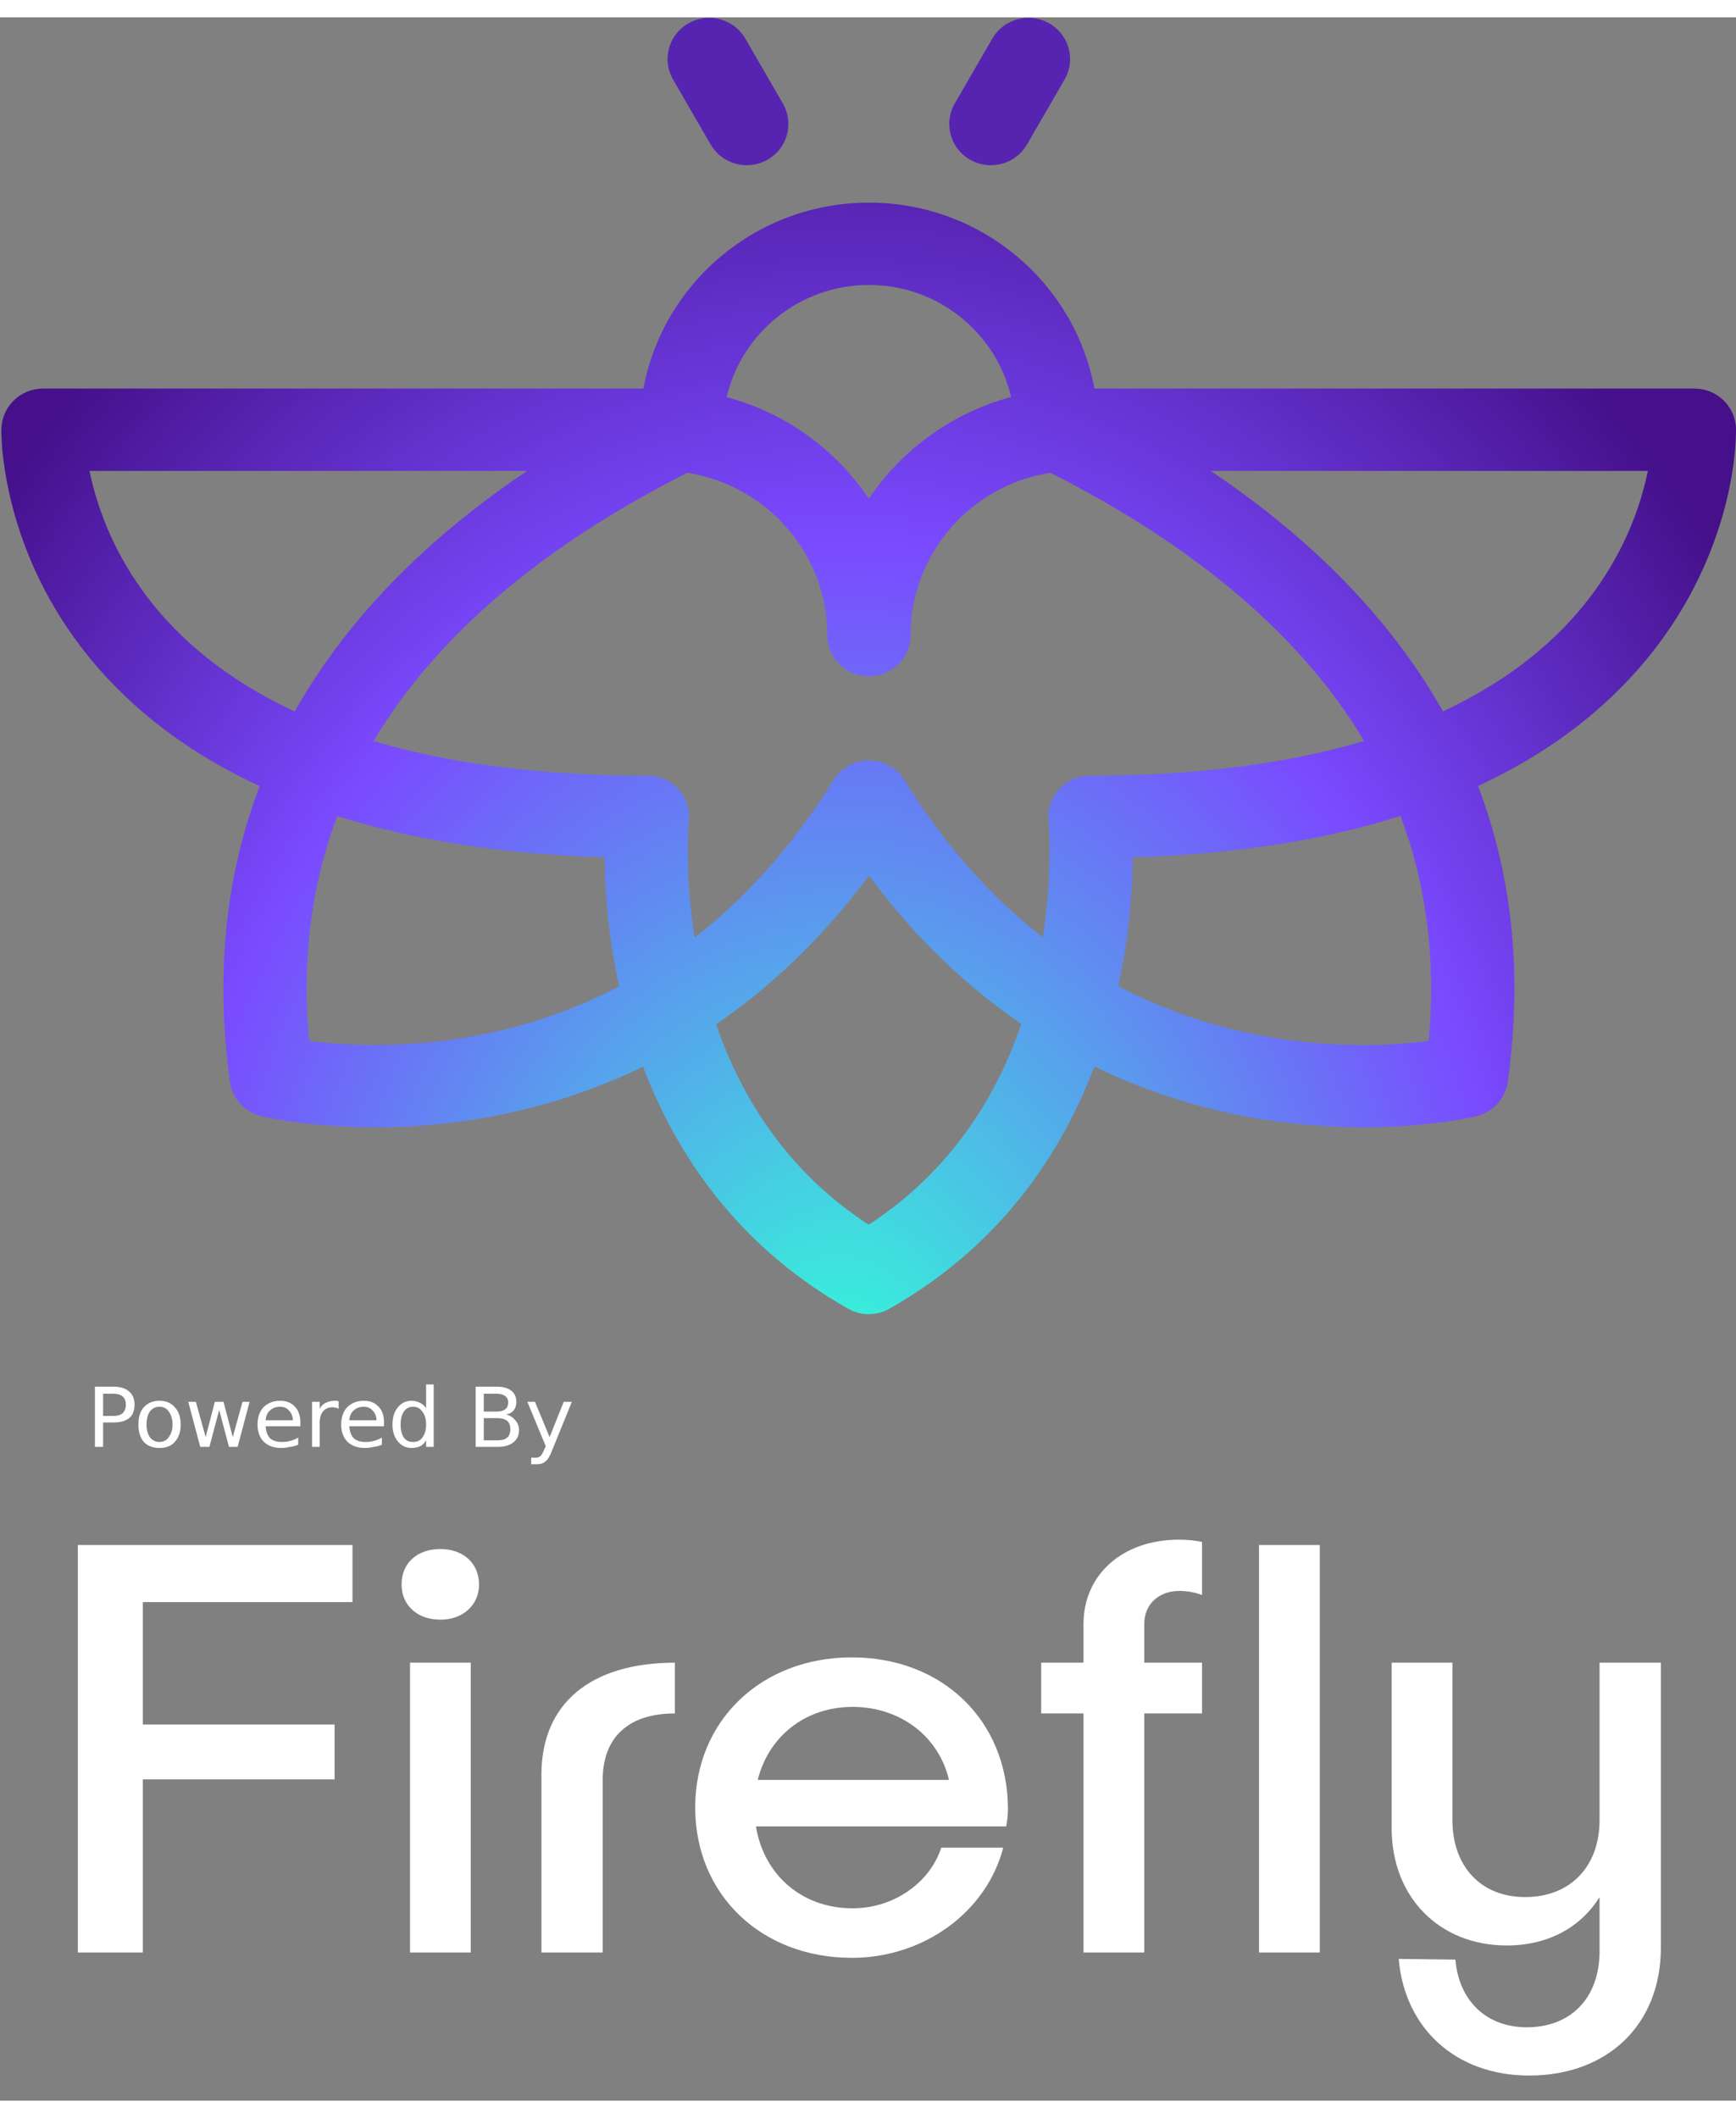 <?xml version="1.0" encoding="UTF-8"?>
<svg xmlns="http://www.w3.org/2000/svg" xmlns:xlink="http://www.w3.org/1999/xlink" width="50px" height="61px" viewBox="0 0 50 60" version="1.1">
<rect x="0" y="0" width="50" height="60" fill="#808080" stroke="none"/>
<defs>
<g>
<symbol overflow="visible" id="glyph0-0">
<path style="stroke:none;" d="M 0.125 0.422 L 0.125 -1.672 L 1.328 -1.672 L 1.328 0.422 Z M 0.25 0.281 L 1.188 0.281 L 1.188 -1.547 L 0.25 -1.547 Z M 0.25 0.281 "/>
</symbol>
<symbol overflow="visible" id="glyph0-1">
<path style="stroke:none;" d="M 0.469 -1.531 L 0.469 -0.891 L 0.766 -0.891 C 0.879 -0.891 0.969 -0.914 1.031 -0.969 C 1.094 -1.031 1.125 -1.113 1.125 -1.219 C 1.125 -1.32 1.094 -1.398 1.031 -1.453 C 0.969 -1.504 0.879 -1.531 0.766 -1.531 Z M 0.234 -1.734 L 0.766 -1.734 C 0.961 -1.734 1.113 -1.688 1.219 -1.594 C 1.32 -1.508 1.375 -1.383 1.375 -1.219 C 1.375 -1.039 1.32 -0.91 1.219 -0.828 C 1.113 -0.742 0.961 -0.703 0.766 -0.703 L 0.469 -0.703 L 0.469 0 L 0.234 0 Z M 0.234 -1.734 "/>
</symbol>
<symbol overflow="visible" id="glyph0-2">
<path style="stroke:none;" d="M 0.734 -1.156 C 0.617 -1.156 0.523 -1.109 0.453 -1.016 C 0.391 -0.922 0.359 -0.797 0.359 -0.641 C 0.359 -0.492 0.391 -0.375 0.453 -0.281 C 0.523 -0.188 0.617 -0.141 0.734 -0.141 C 0.848 -0.141 0.938 -0.188 1 -0.281 C 1.07 -0.375 1.109 -0.492 1.109 -0.641 C 1.109 -0.797 1.07 -0.922 1 -1.016 C 0.938 -1.109 0.848 -1.156 0.734 -1.156 Z M 0.734 -1.328 C 0.922 -1.328 1.066 -1.266 1.172 -1.141 C 1.285 -1.023 1.344 -0.859 1.344 -0.641 C 1.344 -0.43 1.285 -0.266 1.172 -0.141 C 1.066 -0.023 0.922 0.031 0.734 0.031 C 0.547 0.031 0.395 -0.023 0.281 -0.141 C 0.176 -0.266 0.125 -0.43 0.125 -0.641 C 0.125 -0.859 0.176 -1.023 0.281 -1.141 C 0.395 -1.266 0.547 -1.328 0.734 -1.328 Z M 0.734 -1.328 "/>
</symbol>
<symbol overflow="visible" id="glyph0-3">
<path style="stroke:none;" d="M 0.094 -1.297 L 0.312 -1.297 L 0.594 -0.281 L 0.859 -1.297 L 1.109 -1.297 L 1.375 -0.281 L 1.656 -1.297 L 1.859 -1.297 L 1.516 0 L 1.266 0 L 0.984 -1.062 L 0.703 0 L 0.438 0 Z M 0.094 -1.297 "/>
</symbol>
<symbol overflow="visible" id="glyph0-4">
<path style="stroke:none;" d="M 1.359 -0.703 L 1.359 -0.594 L 0.359 -0.594 C 0.367 -0.445 0.41 -0.332 0.484 -0.25 C 0.566 -0.176 0.68 -0.141 0.828 -0.141 C 0.91 -0.141 0.988 -0.148 1.062 -0.172 C 1.145 -0.191 1.223 -0.223 1.297 -0.266 L 1.297 -0.062 C 1.223 -0.031 1.145 -0.008 1.062 0 C 0.977 0.02 0.895 0.031 0.812 0.031 C 0.602 0.031 0.438 -0.023 0.312 -0.141 C 0.188 -0.266 0.125 -0.43 0.125 -0.641 C 0.125 -0.848 0.18 -1.016 0.297 -1.141 C 0.422 -1.266 0.582 -1.328 0.781 -1.328 C 0.957 -1.328 1.098 -1.27 1.203 -1.156 C 1.305 -1.051 1.359 -0.898 1.359 -0.703 Z M 1.141 -0.766 C 1.141 -0.879 1.102 -0.973 1.031 -1.047 C 0.969 -1.117 0.883 -1.156 0.781 -1.156 C 0.656 -1.156 0.555 -1.117 0.484 -1.047 C 0.41 -0.984 0.367 -0.891 0.359 -0.766 Z M 1.141 -0.766 "/>
</symbol>
<symbol overflow="visible" id="glyph0-5">
<path style="stroke:none;" d="M 0.984 -1.094 C 0.961 -1.113 0.938 -1.125 0.906 -1.125 C 0.875 -1.133 0.844 -1.141 0.812 -1.141 C 0.688 -1.141 0.594 -1.098 0.531 -1.016 C 0.469 -0.941 0.438 -0.832 0.438 -0.688 L 0.438 0 L 0.219 0 L 0.219 -1.297 L 0.438 -1.297 L 0.438 -1.094 C 0.477 -1.176 0.535 -1.234 0.609 -1.266 C 0.68 -1.305 0.77 -1.328 0.875 -1.328 C 0.895 -1.328 0.91 -1.328 0.922 -1.328 C 0.941 -1.328 0.961 -1.32 0.984 -1.312 Z M 0.984 -1.094 "/>
</symbol>
<symbol overflow="visible" id="glyph0-6">
<path style="stroke:none;" d="M 1.094 -1.109 L 1.094 -1.797 L 1.312 -1.797 L 1.312 0 L 1.094 0 L 1.094 -0.188 C 1.051 -0.113 0.992 -0.055 0.922 -0.016 C 0.848 0.016 0.766 0.031 0.672 0.031 C 0.516 0.031 0.383 -0.031 0.281 -0.156 C 0.176 -0.281 0.125 -0.441 0.125 -0.641 C 0.125 -0.848 0.176 -1.016 0.281 -1.141 C 0.383 -1.266 0.516 -1.328 0.672 -1.328 C 0.766 -1.328 0.848 -1.305 0.922 -1.266 C 0.992 -1.234 1.051 -1.18 1.094 -1.109 Z M 0.359 -0.641 C 0.359 -0.484 0.391 -0.359 0.453 -0.266 C 0.516 -0.18 0.602 -0.141 0.719 -0.141 C 0.832 -0.141 0.922 -0.18 0.984 -0.266 C 1.055 -0.359 1.094 -0.484 1.094 -0.641 C 1.094 -0.805 1.055 -0.93 0.984 -1.016 C 0.922 -1.109 0.832 -1.156 0.719 -1.156 C 0.602 -1.156 0.516 -1.109 0.453 -1.016 C 0.391 -0.93 0.359 -0.805 0.359 -0.641 Z M 0.359 -0.641 "/>
</symbol>
<symbol overflow="visible" id="glyph0-7">
<path style="stroke:none;" d=""/>
</symbol>
<symbol overflow="visible" id="glyph0-8">
<path style="stroke:none;" d="M 0.469 -0.828 L 0.469 -0.188 L 0.859 -0.188 C 0.984 -0.188 1.078 -0.211 1.141 -0.266 C 1.203 -0.316 1.234 -0.398 1.234 -0.516 C 1.234 -0.617 1.203 -0.695 1.141 -0.75 C 1.078 -0.801 0.984 -0.828 0.859 -0.828 Z M 0.469 -1.531 L 0.469 -1.016 L 0.828 -1.016 C 0.941 -1.016 1.023 -1.035 1.078 -1.078 C 1.141 -1.117 1.172 -1.188 1.172 -1.281 C 1.172 -1.363 1.141 -1.426 1.078 -1.469 C 1.023 -1.508 0.941 -1.531 0.828 -1.531 Z M 0.234 -1.734 L 0.844 -1.734 C 1.02 -1.734 1.156 -1.695 1.25 -1.625 C 1.352 -1.551 1.406 -1.441 1.406 -1.297 C 1.406 -1.191 1.379 -1.109 1.328 -1.047 C 1.273 -0.984 1.203 -0.945 1.109 -0.938 C 1.223 -0.906 1.312 -0.848 1.375 -0.766 C 1.445 -0.691 1.484 -0.598 1.484 -0.484 C 1.484 -0.328 1.426 -0.207 1.312 -0.125 C 1.207 -0.039 1.055 0 0.859 0 L 0.234 0 Z M 0.234 -1.734 "/>
</symbol>
<symbol overflow="visible" id="glyph0-9">
<path style="stroke:none;" d="M 0.781 0.125 C 0.719 0.281 0.656 0.379 0.594 0.422 C 0.539 0.473 0.461 0.5 0.359 0.5 L 0.188 0.5 L 0.188 0.312 L 0.312 0.312 C 0.375 0.312 0.422 0.297 0.453 0.266 C 0.484 0.242 0.52 0.18 0.562 0.078 L 0.609 -0.016 L 0.078 -1.297 L 0.297 -1.297 L 0.719 -0.281 L 1.125 -1.297 L 1.359 -1.297 Z M 0.781 0.125 "/>
</symbol>
</g>
<radialGradient id="radial0" gradientUnits="userSpaceOnUse" cx="0" cy="0" fx="0" fy="0" r="1" gradientTransform="matrix(0,-39.605,32.265,0,24.121,39.423)">
<stop offset="0" style="stop-color:rgb(20%,99.216%,84.706%);stop-opacity:1;"/>
<stop offset="0.615" style="stop-color:rgb(47.843%,29.02%,100%);stop-opacity:1;"/>
<stop offset="1" style="stop-color:rgb(27.059%,6.275%,54.118%);stop-opacity:1;"/>
</radialGradient>
</defs>
<g id="surface1">
<path style=" stroke:none;fill-rule:nonzero;fill:rgb(100%,100%,100%);fill-opacity:1;" d="M 10.152 45.641 L 10.152 43.996 L 2.242 43.996 L 2.242 55.734 L 4.113 55.734 L 4.113 50.746 L 9.637 50.746 L 9.637 49.168 L 4.113 49.168 L 4.113 45.641 Z M 13.797 45.133 C 13.797 44.52 13.336 44.113 12.684 44.113 C 12.012 44.113 11.566 44.52 11.566 45.133 C 11.566 45.727 12.012 46.148 12.684 46.148 C 13.336 46.148 13.797 45.727 13.797 45.133 Z M 11.809 47.387 L 11.809 55.734 L 13.559 55.734 L 13.559 47.387 Z M 17.359 55.734 L 17.359 50.762 C 17.359 49.508 18.133 48.848 19.438 48.848 L 19.438 47.387 C 17 47.387 15.594 48.574 15.594 50.609 L 15.594 55.734 Z M 29.031 51.578 C 29.016 49.051 27.145 47.234 24.535 47.234 C 21.93 47.234 20.023 49.051 20.023 51.559 C 20.023 54.07 21.93 55.887 24.535 55.887 C 26.613 55.887 28.414 54.562 28.895 52.715 L 27.109 52.715 C 26.785 53.715 25.754 54.461 24.555 54.461 C 23.094 54.461 21.996 53.492 21.773 52.102 L 28.98 52.102 C 29.016 51.934 29.031 51.746 29.031 51.578 Z M 24.555 48.66 C 25.945 48.66 27.043 49.523 27.332 50.762 L 21.824 50.762 C 22.133 49.523 23.18 48.66 24.555 48.66 Z M 33.969 45.32 C 34.16 45.32 34.398 45.352 34.621 45.438 L 34.621 43.91 C 34.398 43.859 34.141 43.844 33.953 43.844 C 32.34 43.844 31.207 44.844 31.207 46.27 L 31.207 47.387 L 29.988 47.387 L 29.988 48.848 L 31.207 48.848 L 31.207 55.734 L 32.957 55.734 L 32.957 48.848 L 34.621 48.848 L 34.621 47.387 L 32.957 47.387 L 32.957 46.27 C 32.957 45.691 33.387 45.32 33.969 45.32 Z M 36.262 43.996 L 36.262 55.734 L 38.012 55.734 L 38.012 43.996 Z M 46.07 47.387 L 46.07 51.918 C 46.07 53.258 45.23 54.137 43.926 54.137 C 42.656 54.137 41.832 53.258 41.832 51.918 L 41.832 47.387 L 40.082 47.387 L 40.082 52.152 C 40.082 54.172 41.488 55.531 43.395 55.531 C 44.578 55.531 45.52 55.02 46.07 54.137 L 46.07 55.699 C 46.07 57.039 45.246 57.887 43.977 57.887 C 42.809 57.887 42.02 57.125 41.918 55.938 L 40.285 55.918 C 40.457 57.922 41.934 59.277 44.043 59.277 C 46.309 59.277 47.836 57.801 47.836 55.598 L 47.836 47.387 Z M 46.07 47.387 "/>
<path style="fill:none;stroke-width:23.981;stroke-linecap:round;stroke-linejoin:round;stroke:rgb(34.118%,14.118%,69.412%);stroke-opacity:1;stroke-miterlimit:10;" d="M 215.078 31.022 L 204.258 12.132 " transform="matrix(0.1,0,0,0.099,0,0)"/>
<path style="fill:none;stroke-width:23.981;stroke-linecap:round;stroke-linejoin:round;stroke:rgb(34.118%,14.118%,69.412%);stroke-opacity:1;stroke-miterlimit:10;" d="M 285.391 31.022 L 296.211 12.132 " transform="matrix(0.1,0,0,0.099,0,0)"/>
<path style=" stroke:none;fill-rule:evenodd;fill:url(#radial0);" d="M 20.93 10.938 C 21.359 9.086 23.035 7.707 25.027 7.707 C 27.02 7.707 28.691 9.086 29.121 10.934 C 27.422 11.391 25.977 12.449 25.023 13.863 C 24.074 12.449 22.629 11.391 20.93 10.938 Z M 18.531 10.691 C 19.098 7.648 21.789 5.336 25.027 5.336 C 28.266 5.336 30.957 7.648 31.52 10.691 L 48.801 10.691 C 49.453 10.691 49.984 11.203 50 11.848 C 49.871 11.852 49.762 11.852 49.664 11.855 C 49.453 11.859 49.203 11.867 49.129 11.867 C 49.059 11.871 49.164 11.867 49.664 11.855 C 49.844 11.852 50 11.848 50 11.848 L 50 11.871 C 50 11.879 50 11.895 50 11.91 C 50 11.941 50 11.984 49.996 12.035 C 49.996 12.137 49.988 12.281 49.973 12.457 C 49.941 12.812 49.875 13.305 49.734 13.891 C 49.453 15.062 48.871 16.617 47.68 18.168 C 46.551 19.637 44.914 21.051 42.57 22.137 C 43.52 24.629 43.871 27.457 43.426 30.66 C 43.359 31.141 43 31.531 42.523 31.648 L 42.238 30.496 C 42.523 31.648 42.523 31.648 42.523 31.648 L 42.516 31.648 L 42.508 31.652 C 42.5 31.652 42.488 31.656 42.473 31.66 C 42.445 31.668 42.41 31.676 42.359 31.684 C 42.266 31.703 42.133 31.73 41.965 31.758 C 41.625 31.812 41.145 31.879 40.551 31.922 C 39.363 32.008 37.715 32.004 35.844 31.648 C 34.484 31.387 33.012 30.941 31.523 30.215 C 30.57 32.719 28.82 35.379 25.617 37.191 C 25.246 37.402 24.793 37.402 24.426 37.191 C 21.223 35.379 19.469 32.723 18.52 30.219 C 17.035 30.945 15.566 31.387 14.207 31.648 C 12.336 32.004 10.688 32.008 9.5 31.922 C 8.906 31.879 8.426 31.812 8.09 31.758 C 7.918 31.73 7.785 31.703 7.691 31.684 C 7.645 31.676 7.605 31.664 7.578 31.66 C 7.566 31.656 7.555 31.652 7.547 31.652 L 7.535 31.648 L 7.527 31.648 C 7.527 31.648 7.527 31.648 7.812 30.496 L 7.527 31.648 C 7.051 31.531 6.695 31.141 6.625 30.66 C 6.18 27.461 6.531 24.629 7.48 22.141 C 5.129 21.051 3.492 19.641 2.359 18.168 C 1.168 16.617 0.59 15.062 0.309 13.891 C 0.168 13.305 0.102 12.812 0.066 12.457 C 0.051 12.281 0.047 12.137 0.043 12.035 C 0.039 11.984 0.039 11.941 0.039 11.91 C 0.039 11.895 0.039 11.879 0.039 11.871 L 0.039 11.848 C 0.043 11.848 0.043 11.848 1.238 11.875 L 0.043 11.848 C 0.055 11.203 0.59 10.691 1.238 10.691 Z M 8.488 19.992 C 6.457 19.047 5.137 17.859 4.27 16.734 C 3.32 15.496 2.863 14.266 2.641 13.344 C 2.617 13.246 2.598 13.152 2.578 13.062 L 15.184 13.062 C 13.008 14.523 11.059 16.262 9.555 18.336 C 9.168 18.867 8.812 19.418 8.488 19.992 Z M 10.758 20.844 C 10.988 20.457 11.238 20.082 11.5 19.719 C 13.488 16.98 16.441 14.816 19.793 13.117 C 22.078 13.473 23.828 15.434 23.828 17.797 C 23.828 18.449 24.363 18.98 25.027 18.98 C 25.688 18.98 26.227 18.449 26.227 17.797 C 26.227 15.426 27.977 13.469 30.254 13.117 C 33.609 14.816 36.559 16.98 38.551 19.719 C 38.812 20.082 39.059 20.457 39.289 20.84 C 37.23 21.453 34.641 21.84 31.391 21.84 C 31.051 21.84 30.73 21.98 30.5 22.23 C 30.273 22.48 30.164 22.812 30.199 23.145 L 30.199 23.156 C 30.199 23.168 30.203 23.188 30.203 23.215 C 30.207 23.27 30.215 23.355 30.219 23.473 C 30.23 23.699 30.238 24.039 30.223 24.461 C 30.207 25.02 30.156 25.719 30.035 26.496 C 28.629 25.402 27.266 23.934 26.051 21.969 C 25.832 21.617 25.445 21.402 25.027 21.402 C 24.609 21.402 24.223 21.617 24.004 21.969 C 22.785 23.938 21.418 25.406 20.008 26.504 C 19.883 25.723 19.832 25.023 19.816 24.461 C 19.805 24.039 19.812 23.699 19.82 23.473 C 19.828 23.355 19.832 23.27 19.836 23.215 C 19.84 23.188 19.84 23.168 19.84 23.156 L 19.844 23.145 C 19.875 22.809 19.766 22.48 19.539 22.23 C 19.312 21.98 18.988 21.84 18.648 21.84 C 15.402 21.84 12.816 21.453 10.758 20.844 Z M 9.715 23.004 C 8.996 24.902 8.68 27.047 8.902 29.48 C 9.121 29.508 9.383 29.535 9.676 29.559 C 10.699 29.629 12.133 29.629 13.754 29.32 C 15.027 29.078 16.422 28.645 17.832 27.906 C 17.543 26.59 17.445 25.41 17.418 24.531 C 17.414 24.414 17.414 24.301 17.414 24.191 C 14.348 24.102 11.812 23.664 9.715 23.004 Z M 20.625 29 C 21.336 31.07 22.645 33.227 25.02 34.773 C 27.398 33.223 28.707 31.066 29.418 28.992 C 27.891 27.949 26.391 26.559 25.027 24.715 C 23.66 26.562 22.156 27.953 20.625 29 Z M 32.207 27.902 C 33.621 28.645 35.02 29.078 36.297 29.32 C 37.918 29.629 39.352 29.629 40.375 29.559 C 40.672 29.535 40.93 29.508 41.148 29.48 C 41.371 27.047 41.055 24.902 40.336 23 C 38.234 23.664 35.695 24.102 32.629 24.191 C 32.625 24.301 32.625 24.414 32.621 24.531 C 32.594 25.406 32.496 26.586 32.207 27.902 Z M 41.559 19.988 C 43.586 19.043 44.906 17.859 45.77 16.734 C 46.719 15.496 47.18 14.266 47.398 13.344 C 47.422 13.246 47.445 13.152 47.461 13.062 L 34.871 13.062 C 37.043 14.523 38.992 16.262 40.496 18.336 C 40.883 18.867 41.238 19.418 41.559 19.988 Z M 41.559 19.988 "/>
<g style="fill:rgb(100%,100%,100%);fill-opacity:1;">
  <use xlink:href="#glyph0-1" x="2.5" y="41.171"/>
  <use xlink:href="#glyph0-2" x="3.861" y="41.171"/>
  <use xlink:href="#glyph0-3" x="5.329" y="41.171"/>
  <use xlink:href="#glyph0-4" x="7.292" y="41.171"/>
  <use xlink:href="#glyph0-5" x="8.769" y="41.171"/>
  <use xlink:href="#glyph0-4" x="9.702" y="41.171"/>
  <use xlink:href="#glyph0-6" x="11.179" y="41.171"/>
  <use xlink:href="#glyph0-7" x="12.702" y="41.171"/>
  <use xlink:href="#glyph0-8" x="13.465" y="41.171"/>
  <use xlink:href="#glyph0-9" x="15.111" y="41.171"/>
</g>
</g>
</svg>
